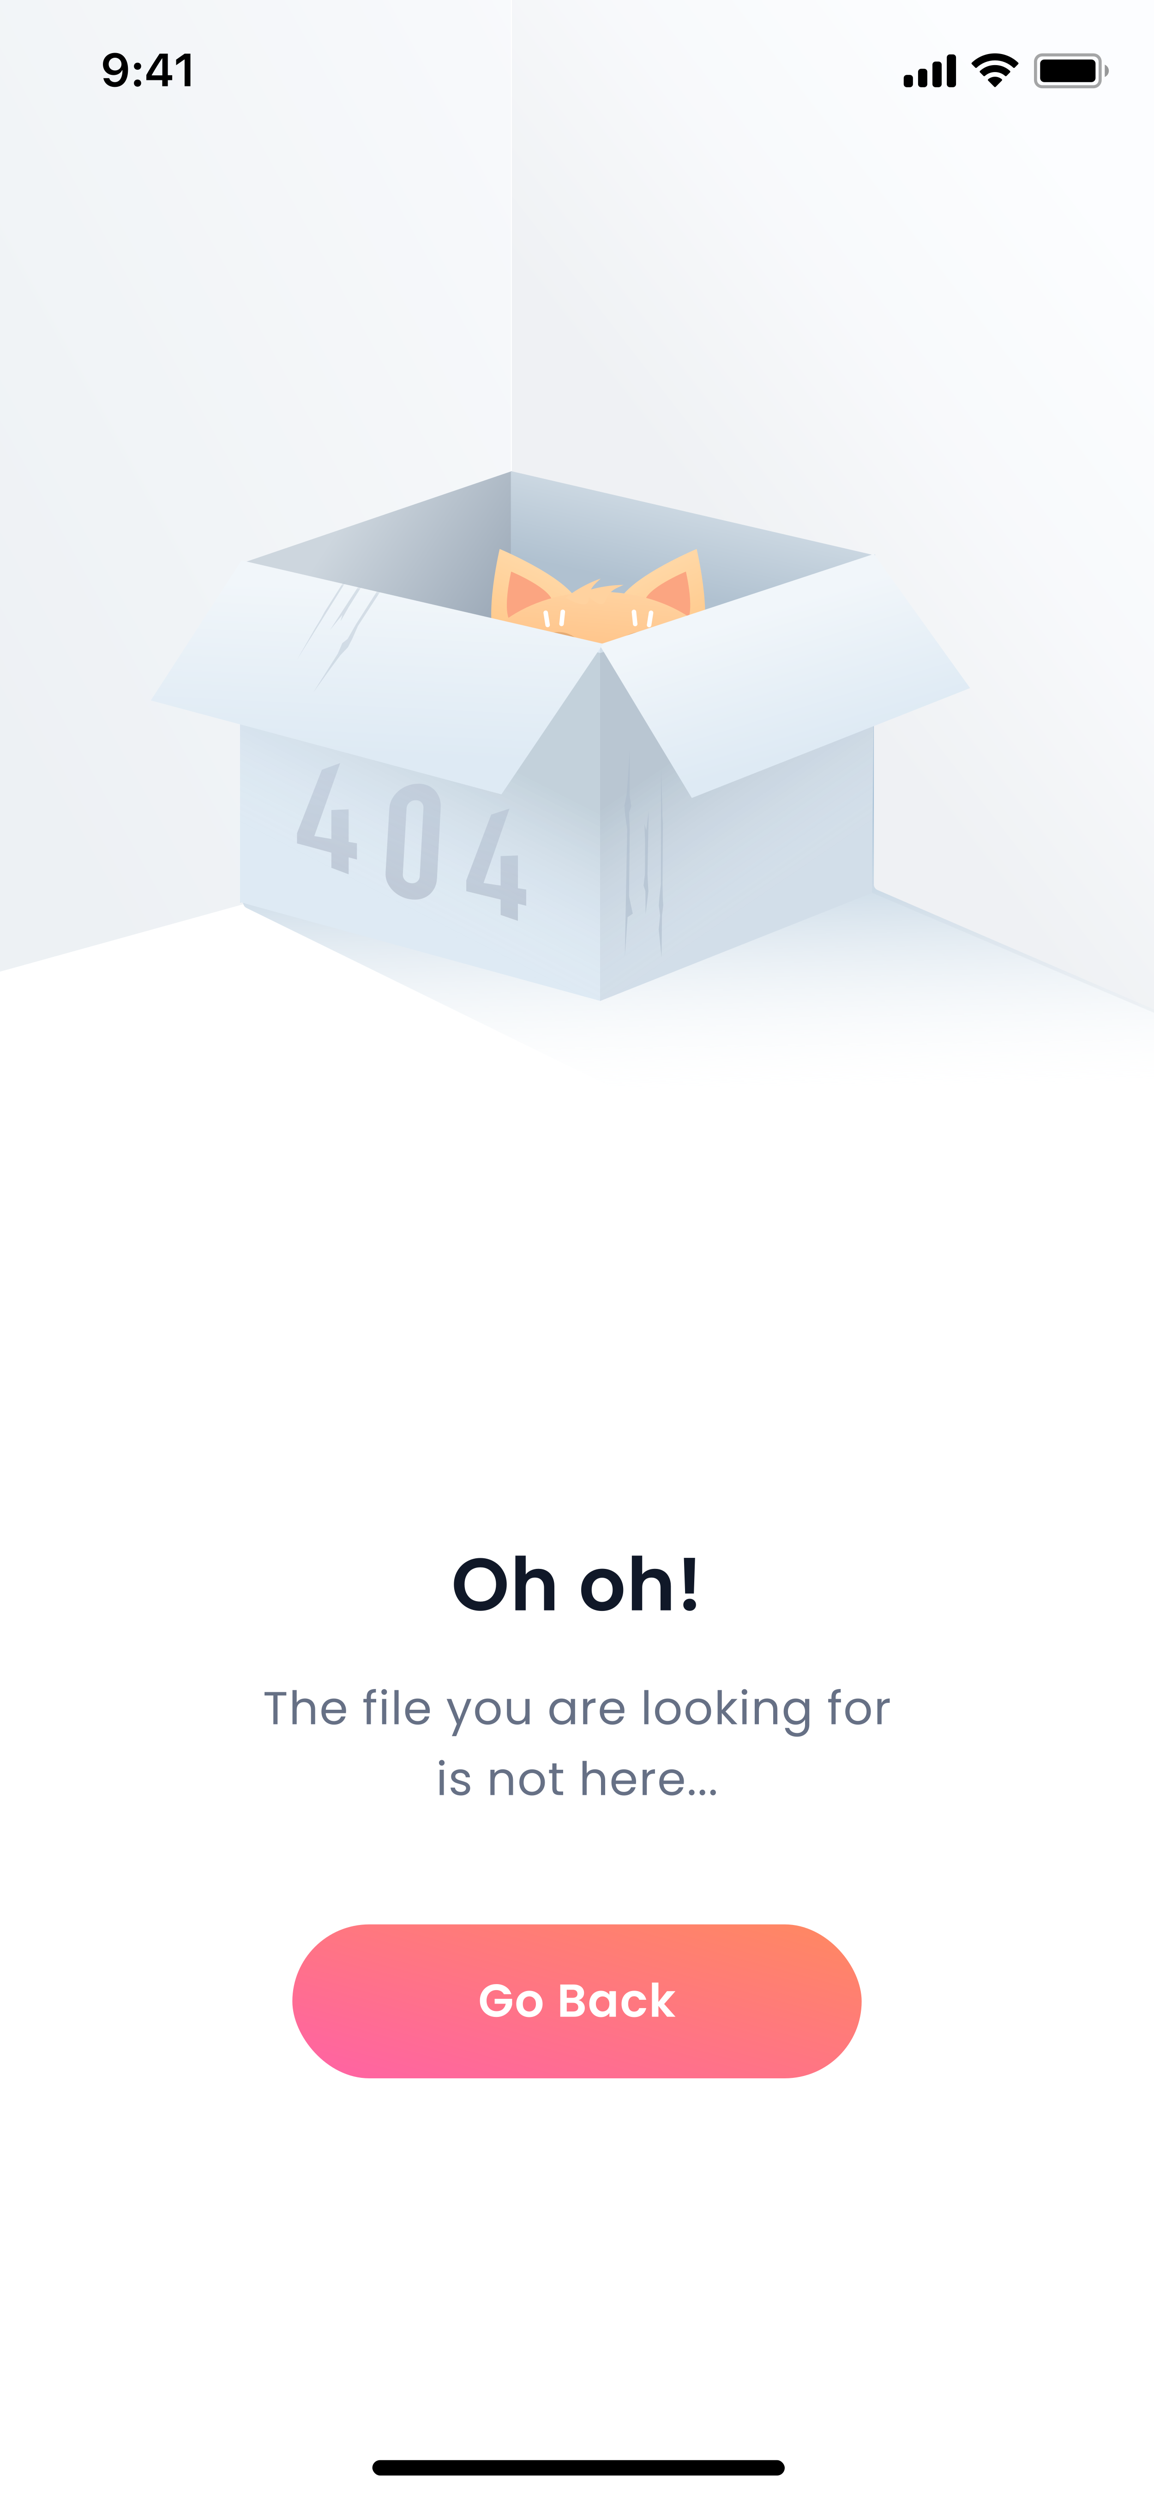 <svg width="375" height="812" viewBox="0 0 375 812" fill="none" xmlns="http://www.w3.org/2000/svg">
<g clip-path="url(#clip0_70_12637)">
<rect width="375" height="812" fill="white"/>
<path opacity="0.3" fill-rule="evenodd" clip-rule="evenodd" d="M166.349 -92.442L558 -88V406.727L178.349 245.304L166.349 221.266V-92.442Z" fill="url(#paint0_linear_70_12637)"/>
<path opacity="0.3" fill-rule="evenodd" clip-rule="evenodd" d="M-113 -98H166V245.247L179 266L-79.188 337.5L-113 -98Z" fill="url(#paint1_linear_70_12637)"/>
<path fill-rule="evenodd" clip-rule="evenodd" d="M79 202C79 200.895 79.895 200 81 200L283.966 200V287.228C283.966 288.026 284.44 288.748 285.173 289.064L406.15 341.297C406.882 341.613 407.357 342.335 407.357 343.133V389.203H272.377L80.119 294.899C79.434 294.563 79 293.866 79 293.103V202Z" fill="url(#paint2_linear_70_12637)"/>
<path fill-rule="evenodd" clip-rule="evenodd" d="M166.358 153L78 183.106V293.106L165.358 263L166.358 153Z" fill="url(#paint3_linear_70_12637)"/>
<path fill-rule="evenodd" clip-rule="evenodd" d="M166 153L283.176 180.106V290.106L166 263V153Z" fill="url(#paint4_linear_70_12637)"/>
<g filter="url(#filter0_d_70_12637)">
<path fill-rule="evenodd" clip-rule="evenodd" d="M162.371 158.291C162.371 158.291 188.167 169.072 188.271 177.597C188.364 185.222 168.881 195.15 162.767 190.592C155.931 185.497 162.371 158.291 162.371 158.291Z" fill="url(#paint5_linear_70_12637)"/>
<path fill-rule="evenodd" clip-rule="evenodd" d="M166.114 165.637C166.114 165.637 179.431 171.203 179.485 175.604C179.533 179.541 169.475 184.666 166.318 182.313C162.789 179.682 166.114 165.637 166.114 165.637Z" fill="#FBA581"/>
<path fill-rule="evenodd" clip-rule="evenodd" d="M226.386 158.291C226.386 158.291 200.591 169.072 200.487 177.597C200.393 185.222 219.877 195.15 225.991 190.592C232.827 185.497 226.386 158.291 226.386 158.291Z" fill="url(#paint6_linear_70_12637)"/>
<path fill-rule="evenodd" clip-rule="evenodd" d="M222.882 165.637C222.882 165.637 209.565 171.203 209.512 175.604C209.463 179.541 219.522 184.666 222.678 182.313C226.207 179.682 222.882 165.637 222.882 165.637Z" fill="#FBA581"/>
<ellipse cx="194.771" cy="202.582" rx="42.667" ry="30.388" fill="url(#paint7_linear_70_12637)"/>
<path d="M182.474 182.64C182.584 181.594 182.886 178.714 182.886 178.714" stroke="white" stroke-width="1.466" stroke-linecap="round"/>
<path d="M177.956 182.975C177.842 182.255 177.327 179.004 177.327 179.004" stroke="white" stroke-width="1.466" stroke-linecap="round"/>
<path d="M206.417 182.66C206.307 181.614 206.005 178.734 206.005 178.734" stroke="white" stroke-width="1.466" stroke-linecap="round"/>
<path d="M210.935 182.994C211.049 182.274 211.564 179.023 211.564 179.023" stroke="white" stroke-width="1.466" stroke-linecap="round"/>
<path fill-rule="evenodd" clip-rule="evenodd" d="M183.811 174.148C183.811 174.148 188.323 170.315 195.21 167.898C193.305 169.752 191.448 170.894 191.307 174.716C191.166 178.537 183.811 174.148 183.811 174.148Z" fill="#FFD29F"/>
<path fill-rule="evenodd" clip-rule="evenodd" d="M189.811 172.167C189.811 172.167 195.325 170.012 202.623 169.969C200.219 171.101 198.091 171.577 196.714 175.144C195.336 178.712 189.811 172.167 189.811 172.167Z" fill="#FFD29F"/>
<path fill-rule="evenodd" clip-rule="evenodd" d="M162.027 188.428C162.027 188.428 156.934 191.446 152.407 197.171C154.78 195.973 156.464 194.59 160.124 195.7C163.783 196.811 162.027 188.428 162.027 188.428Z" fill="#FFC083"/>
<path fill-rule="evenodd" clip-rule="evenodd" d="M159.679 193.861C159.679 193.861 154.585 196.88 150.058 202.604C152.431 201.406 154.116 200.023 157.775 201.134C161.434 202.244 159.679 193.861 159.679 193.861Z" fill="#FFC083"/>
<path fill-rule="evenodd" clip-rule="evenodd" d="M160.764 197.407C160.764 197.407 151.046 201.125 149.678 210.5C152.302 206.89 154.153 205.478 159.909 205.768C165.664 206.058 160.764 197.407 160.764 197.407Z" fill="#FFC083"/>
<path fill-rule="evenodd" clip-rule="evenodd" d="M153.566 205.862C153.566 205.862 150.312 210.808 148.752 217.938C150.36 215.821 151.267 213.839 155.043 213.233C158.819 212.627 153.566 205.862 153.566 205.862Z" fill="#FFC083"/>
<path fill-rule="evenodd" clip-rule="evenodd" d="M153.837 211.776C153.837 211.776 150.583 216.721 149.023 223.851C150.631 221.734 151.538 219.752 155.314 219.146C159.09 218.54 153.837 211.776 153.837 211.776Z" fill="#FFC083"/>
<path fill-rule="evenodd" clip-rule="evenodd" d="M156.367 214.486C156.367 214.486 149.262 222.089 152.142 231.114C152.918 226.719 153.964 224.639 159.264 222.376C164.564 220.114 156.367 214.486 156.367 214.486Z" fill="#FFC083"/>
<path fill-rule="evenodd" clip-rule="evenodd" d="M166.327 208.617C166.327 208.617 165.673 214.501 167.52 221.562C167.991 218.946 167.901 216.768 170.99 214.514C174.079 212.26 166.327 208.617 166.327 208.617Z" fill="#FFC083"/>
<path fill-rule="evenodd" clip-rule="evenodd" d="M169.253 213.763C169.253 213.763 168.599 219.647 170.446 226.708C170.917 224.092 170.826 221.914 173.916 219.66C177.005 217.406 169.253 213.763 169.253 213.763Z" fill="#FFC083"/>
<path fill-rule="evenodd" clip-rule="evenodd" d="M172.738 215.03C172.738 215.03 169.859 225.029 176.523 231.763C175.219 227.495 175.206 225.167 178.901 220.745C182.596 216.323 172.738 215.03 172.738 215.03Z" fill="#FFC083"/>
<path fill-rule="evenodd" clip-rule="evenodd" d="M174.528 223.82C174.528 223.82 176.808 229.283 181.847 234.563C180.991 232.047 179.856 230.186 181.465 226.717C183.074 223.248 174.528 223.82 174.528 223.82Z" fill="#FFC083"/>
<path fill-rule="evenodd" clip-rule="evenodd" d="M179.582 226.902C179.582 226.902 181.862 232.366 186.901 237.645C186.045 235.129 184.91 233.268 186.519 229.799C188.128 226.33 179.582 226.902 179.582 226.902Z" fill="#FFC083"/>
<path fill-rule="evenodd" clip-rule="evenodd" d="M183.244 226.32C183.244 226.32 185.574 236.461 194.667 239.121C191.457 236.02 190.317 233.99 191.405 228.331C192.493 222.672 183.244 226.32 183.244 226.32Z" fill="#FFC083"/>
<path fill-rule="evenodd" clip-rule="evenodd" d="M226.973 188.428C226.973 188.428 232.066 191.446 236.593 197.171C234.22 195.973 232.536 194.59 228.876 195.7C225.217 196.811 226.973 188.428 226.973 188.428Z" fill="#FFC083"/>
<path fill-rule="evenodd" clip-rule="evenodd" d="M229.321 193.861C229.321 193.861 234.415 196.88 238.942 202.604C236.569 201.406 234.884 200.023 231.225 201.134C227.566 202.244 229.321 193.861 229.321 193.861Z" fill="#FFC083"/>
<path fill-rule="evenodd" clip-rule="evenodd" d="M228.236 197.407C228.236 197.407 237.954 201.125 239.322 210.5C236.698 206.89 234.847 205.478 229.091 205.768C223.336 206.058 228.236 197.407 228.236 197.407Z" fill="#FFC083"/>
<path fill-rule="evenodd" clip-rule="evenodd" d="M235.434 205.862C235.434 205.862 238.688 210.808 240.248 217.938C238.64 215.821 237.733 213.839 233.957 213.233C230.181 212.627 235.434 205.862 235.434 205.862Z" fill="#FFC083"/>
<path fill-rule="evenodd" clip-rule="evenodd" d="M235.163 211.776C235.163 211.776 238.417 216.721 239.977 223.851C238.369 221.734 237.462 219.752 233.686 219.146C229.91 218.54 235.163 211.776 235.163 211.776Z" fill="#FFC083"/>
<path fill-rule="evenodd" clip-rule="evenodd" d="M232.633 214.486C232.633 214.486 239.738 222.089 236.858 231.114C236.082 226.719 235.036 224.639 229.736 222.376C224.436 220.114 232.633 214.486 232.633 214.486Z" fill="#FFC083"/>
<path fill-rule="evenodd" clip-rule="evenodd" d="M226.265 208.617C226.265 208.617 226.92 214.501 225.073 221.562C224.601 218.946 224.692 216.768 221.603 214.514C218.513 212.26 226.265 208.617 226.265 208.617Z" fill="#FFC083"/>
<path fill-rule="evenodd" clip-rule="evenodd" d="M223.339 213.763C223.339 213.763 223.994 219.647 222.147 226.708C221.675 224.091 221.766 221.914 218.677 219.659C215.587 217.405 223.339 213.763 223.339 213.763Z" fill="#FFC083"/>
<path fill-rule="evenodd" clip-rule="evenodd" d="M219.854 215.029C219.854 215.029 222.733 225.028 216.07 231.763C217.374 227.495 217.386 225.167 213.691 220.744C209.996 216.322 219.854 215.029 219.854 215.029Z" fill="#FFC083"/>
<path fill-rule="evenodd" clip-rule="evenodd" d="M218.065 223.818C218.065 223.818 215.785 229.282 210.746 234.562C211.602 232.045 212.738 230.184 211.129 226.715C209.52 223.246 218.065 223.818 218.065 223.818Z" fill="#FFC083"/>
<path fill-rule="evenodd" clip-rule="evenodd" d="M213.012 226.9C213.012 226.9 210.731 232.364 205.693 237.644C206.549 235.127 207.684 233.266 206.075 229.797C204.466 226.328 213.012 226.9 213.012 226.9Z" fill="#FFC083"/>
<path fill-rule="evenodd" clip-rule="evenodd" d="M209.349 226.318C209.349 226.318 207.02 236.46 197.927 239.119C201.137 236.018 202.276 233.988 201.188 228.329C200.1 222.67 209.349 226.318 209.349 226.318Z" fill="#FFC083"/>
<path d="M181.462 186.168C185.944 186.168 189.566 189.768 189.566 194.194C189.565 198.62 185.944 202.22 181.462 202.22C176.98 202.22 173.36 198.62 173.359 194.194C173.359 189.768 176.98 186.168 181.462 186.168Z" fill="white" stroke="#E5AB74" stroke-width="1.8"/>
<path d="M178.722 196.088C179.374 193.07 184.023 193.02 184.868 196.088" stroke="#767676" stroke-width="1.56" stroke-linecap="round"/>
<path d="M208.08 186.168C212.562 186.168 216.183 189.768 216.183 194.194C216.183 198.62 212.562 202.22 208.08 202.22C203.597 202.22 199.977 198.62 199.977 194.194C199.977 189.768 203.597 186.168 208.08 186.168Z" fill="white" stroke="#E5AB74" stroke-width="1.8"/>
<path d="M205.34 196.088C205.991 193.07 210.64 193.02 211.485 196.088" stroke="#767676" stroke-width="1.56" stroke-linecap="round"/>
<ellipse cx="191.826" cy="205.739" rx="2.493" ry="2.169" fill="white"/>
<ellipse cx="2.493" cy="2.169" rx="2.493" ry="2.169" transform="matrix(-1 0 0 1 200.39 203.571)" fill="white"/>
<path d="M200.423 206.502C199.035 208.464 194.806 207.856 194.993 203.833" stroke="#E08063" stroke-width="1.404" stroke-linecap="round"/>
<path d="M189.351 206.502C190.738 208.464 194.967 207.856 194.78 203.833" stroke="#E08063" stroke-width="1.404" stroke-linecap="round"/>
<path d="M192.657 203.586H196.904" stroke="#78625B" stroke-width="1.404" stroke-linecap="round"/>
<path d="M182.195 207.168C179.68 207.168 168.33 207.168 168.33 207.168" stroke="white" stroke-width="1.38" stroke-linecap="round"/>
<path d="M182.023 210.186C180.535 210.503 173.821 211.93 173.821 211.93" stroke="white" stroke-width="1.38" stroke-linecap="round"/>
<path d="M208.13 207.168C210.645 207.168 221.995 207.168 221.995 207.168" stroke="white" stroke-width="1.38" stroke-linecap="round"/>
<path d="M208.302 210.186C209.79 210.503 216.504 211.93 216.504 211.93" stroke="white" stroke-width="1.38" stroke-linecap="round"/>
</g>
<path fill-rule="evenodd" clip-rule="evenodd" d="M78 183L195.176 210.106V325.106L78 293V183Z" fill="#DEEAF4"/>
<g style="mix-blend-mode:multiply" opacity="0.134" filter="url(#filter1_d_70_12637)">
<path fill-rule="evenodd" clip-rule="evenodd" d="M78 183L195.176 210.106V325.106L78 293V183Z" fill="url(#paint8_linear_70_12637)"/>
</g>
<path opacity="0.2" fill-rule="evenodd" clip-rule="evenodd" d="M107.686 276.928L96.521 273.916V270.594L104.606 249.995L110.546 247.829L102.131 271.543L107.686 272.483V263.085L113.296 262.842V273.432L115.991 273.888V279.168L113.296 278.441V283.971L107.686 281.835V276.928Z" fill="url(#paint9_linear_70_12637)"/>
<path opacity="0.2" fill-rule="evenodd" clip-rule="evenodd" d="M162.686 292.155L151.521 289.448V285.927L159.606 264.575L165.546 262.628L157.131 286.781L162.686 287.626V278.048L168.296 277.83V288.479L170.991 288.889V294.168L168.296 293.514V299.075L162.686 297.155V292.155Z" fill="url(#paint10_linear_70_12637)"/>
<path opacity="0.2" fill-rule="evenodd" clip-rule="evenodd" d="M126.509 262.73C126.578 261.541 126.869 260.475 127.38 259.527C127.892 258.574 128.551 257.741 129.358 257.026C130.166 256.305 131.083 255.731 132.11 255.307C133.137 254.879 134.2 254.627 135.298 254.553C136.397 254.479 137.439 254.596 138.426 254.906C139.413 255.22 140.272 255.718 141.002 256.399C141.733 257.087 142.3 257.934 142.704 258.938C143.108 259.947 143.276 261.113 143.206 262.43L142.003 285.199C141.934 286.496 141.644 287.617 141.132 288.559C140.621 289.495 139.962 290.259 139.154 290.85C138.347 291.435 137.43 291.828 136.403 292.03C135.376 292.229 134.313 292.236 133.214 292.054C132.116 291.873 131.073 291.524 130.086 291.01C129.1 290.501 128.241 289.858 127.51 289.083C126.78 288.315 126.212 287.444 125.808 286.47C125.405 285.5 125.237 284.433 125.306 283.264L126.509 262.73ZM130.908 283.894C130.866 284.635 131.088 285.281 131.572 285.834C132.057 286.391 132.702 286.723 133.508 286.829C134.313 286.936 134.986 286.773 135.527 286.339C136.067 285.901 136.359 285.297 136.401 284.53L137.604 262.511C137.646 261.733 137.425 261.093 136.94 260.595C136.455 260.1 135.81 259.867 135.005 259.895C134.199 259.922 133.526 260.196 132.986 260.712C132.445 261.225 132.154 261.857 132.112 262.61L130.908 283.894Z" fill="url(#paint11_linear_70_12637)"/>
<path fill-rule="evenodd" clip-rule="evenodd" d="M284.358 180L195 210.106V325.106L283.358 290L284.358 180Z" fill="#D2DEE9"/>
<g style="mix-blend-mode:multiply" opacity="0.134" filter="url(#filter2_d_70_12637)">
<path fill-rule="evenodd" clip-rule="evenodd" d="M284.358 180L195 210.106V325.106L283.358 290L284.358 180Z" fill="url(#paint12_linear_70_12637)"/>
</g>
<path fill-rule="evenodd" clip-rule="evenodd" d="M283.987 179.919L315.227 223.47L224.797 259.166L194.76 209.339L283.987 179.919Z" fill="url(#paint13_linear_70_12637)"/>
<g opacity="0.6">
<path fill-rule="evenodd" clip-rule="evenodd" d="M204.021 253.154L203.617 258.147L202.897 261.69L203.157 264.736L203.809 269.318L203.04 310.754L203.942 297.866L205.622 296.753L204.414 291.112L204.633 269.375L204.419 263.904L205.159 261.848L204.585 258.214L204.663 243.195L204.021 253.154Z" fill="#ACBBCB"/>
<path fill-rule="evenodd" clip-rule="evenodd" d="M210.694 289.562L210.405 283.96L210.8 263.309L210.019 269.675L209.402 267.598L209.609 273.011L209.585 283.86L209.129 287.577L209.732 289.444L209.788 296.947L210.694 289.562Z" fill="#ACBBCB"/>
<path fill-rule="evenodd" clip-rule="evenodd" d="M214.062 301.848L214.503 297.313L214.089 294.059L214.293 291.298L214.765 287.156L214.797 249.42L215.207 261.185L215.257 264.981L215.423 267.35L215.289 287.138L215.388 291.963L215.529 294.009L215.119 297.292L214.98 310.961L214.062 301.848Z" fill="#ACBBCB"/>
</g>
<path fill-rule="evenodd" clip-rule="evenodd" d="M78.478 182L49 227.491L162.936 258L196 209.107L78.478 182Z" fill="url(#paint14_linear_70_12637)"/>
<mask id="mask0_70_12637" style="mask-type:luminance" maskUnits="userSpaceOnUse" x="49" y="182" width="147" height="76">
<path fill-rule="evenodd" clip-rule="evenodd" d="M78.478 182L49 227.491L162.936 258L196 209.107L78.478 182Z" fill="white"/>
</mask>
<g mask="url(#mask0_70_12637)">
<g opacity="0.4">
<path fill-rule="evenodd" clip-rule="evenodd" d="M107.585 216.861L110.574 212.841L113.063 210.218L114.457 207.497L116.332 203.266L138.941 168.533L131.347 178.985L129.332 179.038L127.367 184.463L115.663 202.78L112.945 207.534L111.228 208.885L109.789 212.271L101.764 224.966L107.585 216.861Z" fill="#ACBBCB"/>
<path fill-rule="evenodd" clip-rule="evenodd" d="M121.22 182.449L118.497 187.353L107.218 204.656L111.254 199.672L110.677 201.76L113.369 197.06L119.139 187.873L121.496 184.962L121.974 183.059L125.902 176.667L121.22 182.449Z" fill="#ACBBCB"/>
<path fill-rule="evenodd" clip-rule="evenodd" d="M124.875 170.246L122.098 173.857L120.724 176.836L119.088 179.07L116.493 182.332L96.469 214.317L102.355 204.122L104.325 200.877L105.44 198.78L116.039 182.07L118.512 177.926L119.476 176.116L121.564 173.549L128.926 162.031L124.875 170.246Z" fill="#ACBBCB"/>
</g>
</g>
<path d="M156.089 523.168C154.521 523.168 153.081 522.8 151.769 522.064C150.457 521.328 149.417 520.312 148.649 519.016C147.881 517.704 147.497 516.224 147.497 514.576C147.497 512.944 147.881 511.48 148.649 510.184C149.417 508.872 150.457 507.848 151.769 507.112C153.081 506.376 154.521 506.008 156.089 506.008C157.673 506.008 159.113 506.376 160.409 507.112C161.721 507.848 162.753 508.872 163.505 510.184C164.273 511.48 164.657 512.944 164.657 514.576C164.657 516.224 164.273 517.704 163.505 519.016C162.753 520.312 161.721 521.328 160.409 522.064C159.097 522.8 157.657 523.168 156.089 523.168ZM156.089 520.168C157.097 520.168 157.985 519.944 158.753 519.496C159.521 519.032 160.121 518.376 160.553 517.528C160.985 516.68 161.201 515.696 161.201 514.576C161.201 513.456 160.985 512.48 160.553 511.648C160.121 510.8 159.521 510.152 158.753 509.704C157.985 509.256 157.097 509.032 156.089 509.032C155.081 509.032 154.185 509.256 153.401 509.704C152.633 510.152 152.033 510.8 151.601 511.648C151.169 512.48 150.953 513.456 150.953 514.576C150.953 515.696 151.169 516.68 151.601 517.528C152.033 518.376 152.633 519.032 153.401 519.496C154.185 519.944 155.081 520.168 156.089 520.168ZM174.965 509.512C175.973 509.512 176.869 509.736 177.653 510.184C178.437 510.616 179.045 511.264 179.477 512.128C179.925 512.976 180.149 514 180.149 515.2V523H176.789V515.656C176.789 514.6 176.525 513.792 175.997 513.232C175.469 512.656 174.749 512.368 173.837 512.368C172.909 512.368 172.173 512.656 171.629 513.232C171.101 513.792 170.837 514.6 170.837 515.656V523H167.477V505.24H170.837V511.36C171.269 510.784 171.845 510.336 172.565 510.016C173.285 509.68 174.085 509.512 174.965 509.512ZM195.607 523.216C194.327 523.216 193.175 522.936 192.151 522.376C191.127 521.8 190.319 520.992 189.727 519.952C189.151 518.912 188.863 517.712 188.863 516.352C188.863 514.992 189.159 513.792 189.751 512.752C190.359 511.712 191.183 510.912 192.223 510.352C193.263 509.776 194.423 509.488 195.703 509.488C196.983 509.488 198.143 509.776 199.183 510.352C200.223 510.912 201.039 511.712 201.631 512.752C202.239 513.792 202.543 514.992 202.543 516.352C202.543 517.712 202.231 518.912 201.607 519.952C200.999 520.992 200.167 521.8 199.111 522.376C198.071 522.936 196.903 523.216 195.607 523.216ZM195.607 520.288C196.215 520.288 196.783 520.144 197.311 519.856C197.855 519.552 198.287 519.104 198.607 518.512C198.927 517.92 199.087 517.2 199.087 516.352C199.087 515.088 198.751 514.12 198.079 513.448C197.423 512.76 196.615 512.416 195.655 512.416C194.695 512.416 193.887 512.76 193.231 513.448C192.591 514.12 192.271 515.088 192.271 516.352C192.271 517.616 192.583 518.592 193.207 519.28C193.847 519.952 194.647 520.288 195.607 520.288ZM212.815 509.512C213.823 509.512 214.719 509.736 215.503 510.184C216.287 510.616 216.895 511.264 217.327 512.128C217.775 512.976 217.999 514 217.999 515.2V523H214.639V515.656C214.639 514.6 214.375 513.792 213.847 513.232C213.319 512.656 212.599 512.368 211.687 512.368C210.759 512.368 210.023 512.656 209.479 513.232C208.951 513.792 208.687 514.6 208.687 515.656V523H205.327V505.24H208.687V511.36C209.119 510.784 209.695 510.336 210.415 510.016C211.135 509.68 211.935 509.512 212.815 509.512ZM225.859 505.96L225.475 517.552H222.643L222.235 505.96H225.859ZM224.131 523.168C223.523 523.168 223.019 522.984 222.619 522.616C222.235 522.232 222.043 521.76 222.043 521.2C222.043 520.64 222.235 520.176 222.619 519.808C223.019 519.424 223.523 519.232 224.131 519.232C224.723 519.232 225.211 519.424 225.595 519.808C225.979 520.176 226.171 520.64 226.171 521.2C226.171 521.76 225.979 522.232 225.595 522.616C225.211 522.984 224.723 523.168 224.131 523.168Z" fill="#101828"/>
<path d="M93.043 549.545V550.655H90.193V560H88.828V550.655H85.963V549.545H93.043ZM99.123 551.63C99.743 551.63 100.303 551.765 100.803 552.035C101.303 552.295 101.693 552.69 101.973 553.22C102.263 553.75 102.408 554.395 102.408 555.155V560H101.058V555.35C101.058 554.53 100.853 553.905 100.443 553.475C100.033 553.035 99.473 552.815 98.763 552.815C98.043 552.815 97.468 553.04 97.038 553.49C96.618 553.94 96.408 554.595 96.408 555.455V560H95.043V548.9H96.408V552.95C96.678 552.53 97.048 552.205 97.518 551.975C97.998 551.745 98.533 551.63 99.123 551.63ZM112.458 555.575C112.458 555.835 112.443 556.11 112.413 556.4H105.843C105.893 557.21 106.168 557.845 106.668 558.305C107.178 558.755 107.793 558.98 108.513 558.98C109.103 558.98 109.593 558.845 109.983 558.575C110.383 558.295 110.663 557.925 110.823 557.465H112.293C112.073 558.255 111.633 558.9 110.973 559.4C110.313 559.89 109.493 560.135 108.513 560.135C107.733 560.135 107.033 559.96 106.413 559.61C105.803 559.26 105.323 558.765 104.973 558.125C104.623 557.475 104.448 556.725 104.448 555.875C104.448 555.025 104.618 554.28 104.958 553.64C105.298 553 105.773 552.51 106.383 552.17C107.003 551.82 107.713 551.645 108.513 551.645C109.293 551.645 109.983 551.815 110.583 552.155C111.183 552.495 111.643 552.965 111.963 553.565C112.293 554.155 112.458 554.825 112.458 555.575ZM111.048 555.29C111.048 554.77 110.933 554.325 110.703 553.955C110.473 553.575 110.158 553.29 109.758 553.1C109.368 552.9 108.933 552.8 108.453 552.8C107.763 552.8 107.173 553.02 106.683 553.46C106.203 553.9 105.928 554.51 105.858 555.29H111.048ZM122.244 552.905H120.519V560H119.154V552.905H118.089V551.78H119.154V551.195C119.154 550.275 119.389 549.605 119.859 549.185C120.339 548.755 121.104 548.54 122.154 548.54V549.68C121.554 549.68 121.129 549.8 120.879 550.04C120.639 550.27 120.519 550.655 120.519 551.195V551.78H122.244V552.905ZM124.86 550.445C124.6 550.445 124.38 550.355 124.2 550.175C124.02 549.995 123.93 549.775 123.93 549.515C123.93 549.255 124.02 549.035 124.2 548.855C124.38 548.675 124.6 548.585 124.86 548.585C125.11 548.585 125.32 548.675 125.49 548.855C125.67 549.035 125.76 549.255 125.76 549.515C125.76 549.775 125.67 549.995 125.49 550.175C125.32 550.355 125.11 550.445 124.86 550.445ZM125.52 551.78V560H124.155V551.78H125.52ZM129.532 548.9V560H128.167V548.9H129.532ZM139.678 555.575C139.678 555.835 139.663 556.11 139.633 556.4H133.063C133.113 557.21 133.388 557.845 133.888 558.305C134.398 558.755 135.013 558.98 135.733 558.98C136.323 558.98 136.813 558.845 137.203 558.575C137.603 558.295 137.883 557.925 138.043 557.465H139.513C139.293 558.255 138.853 558.9 138.193 559.4C137.533 559.89 136.713 560.135 135.733 560.135C134.953 560.135 134.253 559.96 133.633 559.61C133.023 559.26 132.543 558.765 132.193 558.125C131.843 557.475 131.668 556.725 131.668 555.875C131.668 555.025 131.838 554.28 132.178 553.64C132.518 553 132.993 552.51 133.603 552.17C134.223 551.82 134.933 551.645 135.733 551.645C136.513 551.645 137.203 551.815 137.803 552.155C138.403 552.495 138.863 552.965 139.183 553.565C139.513 554.155 139.678 554.825 139.678 555.575ZM138.268 555.29C138.268 554.77 138.153 554.325 137.923 553.955C137.693 553.575 137.378 553.29 136.978 553.1C136.588 552.9 136.153 552.8 135.673 552.8C134.983 552.8 134.393 553.02 133.903 553.46C133.423 553.9 133.148 554.51 133.078 555.29H138.268ZM153.199 551.78L148.249 563.87H146.839L148.459 559.91L145.144 551.78H146.659L149.239 558.44L151.789 551.78H153.199ZM158.476 560.135C157.706 560.135 157.006 559.96 156.376 559.61C155.756 559.26 155.266 558.765 154.906 558.125C154.556 557.475 154.381 556.725 154.381 555.875C154.381 555.035 154.561 554.295 154.921 553.655C155.291 553.005 155.791 552.51 156.421 552.17C157.051 551.82 157.756 551.645 158.536 551.645C159.316 551.645 160.021 551.82 160.651 552.17C161.281 552.51 161.776 553 162.136 553.64C162.506 554.28 162.691 555.025 162.691 555.875C162.691 556.725 162.501 557.475 162.121 558.125C161.751 558.765 161.246 559.26 160.606 559.61C159.966 559.96 159.256 560.135 158.476 560.135ZM158.476 558.935C158.966 558.935 159.426 558.82 159.856 558.59C160.286 558.36 160.631 558.015 160.891 557.555C161.161 557.095 161.296 556.535 161.296 555.875C161.296 555.215 161.166 554.655 160.906 554.195C160.646 553.735 160.306 553.395 159.886 553.175C159.466 552.945 159.011 552.83 158.521 552.83C158.021 552.83 157.561 552.945 157.141 553.175C156.731 553.395 156.401 553.735 156.151 554.195C155.901 554.655 155.776 555.215 155.776 555.875C155.776 556.545 155.896 557.11 156.136 557.57C156.386 558.03 156.716 558.375 157.126 558.605C157.536 558.825 157.986 558.935 158.476 558.935ZM172.096 551.78V560H170.731V558.785C170.471 559.205 170.106 559.535 169.636 559.775C169.176 560.005 168.666 560.12 168.106 560.12C167.466 560.12 166.891 559.99 166.381 559.73C165.871 559.46 165.466 559.06 165.166 558.53C164.876 558 164.731 557.355 164.731 556.595V551.78H166.081V556.415C166.081 557.225 166.286 557.85 166.696 558.29C167.106 558.72 167.666 558.935 168.376 558.935C169.106 558.935 169.681 558.71 170.101 558.26C170.521 557.81 170.731 557.155 170.731 556.295V551.78H172.096ZM178.529 555.86C178.529 555.02 178.699 554.285 179.039 553.655C179.379 553.015 179.844 552.52 180.434 552.17C181.034 551.82 181.699 551.645 182.429 551.645C183.149 551.645 183.774 551.8 184.304 552.11C184.834 552.42 185.229 552.81 185.489 553.28V551.78H186.869V560H185.489V558.47C185.219 558.95 184.814 559.35 184.274 559.67C183.744 559.98 183.124 560.135 182.414 560.135C181.684 560.135 181.024 559.955 180.434 559.595C179.844 559.235 179.379 558.73 179.039 558.08C178.699 557.43 178.529 556.69 178.529 555.86ZM185.489 555.875C185.489 555.255 185.364 554.715 185.114 554.255C184.864 553.795 184.524 553.445 184.094 553.205C183.674 552.955 183.209 552.83 182.699 552.83C182.189 552.83 181.724 552.95 181.304 553.19C180.884 553.43 180.549 553.78 180.299 554.24C180.049 554.7 179.924 555.24 179.924 555.86C179.924 556.49 180.049 557.04 180.299 557.51C180.549 557.97 180.884 558.325 181.304 558.575C181.724 558.815 182.189 558.935 182.699 558.935C183.209 558.935 183.674 558.815 184.094 558.575C184.524 558.325 184.864 557.97 185.114 557.51C185.364 557.04 185.489 556.495 185.489 555.875ZM190.861 553.115C191.101 552.645 191.441 552.28 191.881 552.02C192.331 551.76 192.876 551.63 193.516 551.63V553.04H193.156C191.626 553.04 190.861 553.87 190.861 555.53V560H189.496V551.78H190.861V553.115ZM202.912 555.575C202.912 555.835 202.897 556.11 202.867 556.4H196.297C196.347 557.21 196.622 557.845 197.122 558.305C197.632 558.755 198.247 558.98 198.967 558.98C199.557 558.98 200.047 558.845 200.437 558.575C200.837 558.295 201.117 557.925 201.277 557.465H202.747C202.527 558.255 202.087 558.9 201.427 559.4C200.767 559.89 199.947 560.135 198.967 560.135C198.187 560.135 197.487 559.96 196.867 559.61C196.257 559.26 195.777 558.765 195.427 558.125C195.077 557.475 194.902 556.725 194.902 555.875C194.902 555.025 195.072 554.28 195.412 553.64C195.752 553 196.227 552.51 196.837 552.17C197.457 551.82 198.167 551.645 198.967 551.645C199.747 551.645 200.437 551.815 201.037 552.155C201.637 552.495 202.097 552.965 202.417 553.565C202.747 554.155 202.912 554.825 202.912 555.575ZM201.502 555.29C201.502 554.77 201.387 554.325 201.157 553.955C200.927 553.575 200.612 553.29 200.212 553.1C199.822 552.9 199.387 552.8 198.907 552.8C198.217 552.8 197.627 553.02 197.137 553.46C196.657 553.9 196.382 554.51 196.312 555.29H201.502ZM210.718 548.9V560H209.353V548.9H210.718ZM216.949 560.135C216.179 560.135 215.479 559.96 214.849 559.61C214.229 559.26 213.739 558.765 213.379 558.125C213.029 557.475 212.854 556.725 212.854 555.875C212.854 555.035 213.034 554.295 213.394 553.655C213.764 553.005 214.264 552.51 214.894 552.17C215.524 551.82 216.229 551.645 217.009 551.645C217.789 551.645 218.494 551.82 219.124 552.17C219.754 552.51 220.249 553 220.609 553.64C220.979 554.28 221.164 555.025 221.164 555.875C221.164 556.725 220.974 557.475 220.594 558.125C220.224 558.765 219.719 559.26 219.079 559.61C218.439 559.96 217.729 560.135 216.949 560.135ZM216.949 558.935C217.439 558.935 217.899 558.82 218.329 558.59C218.759 558.36 219.104 558.015 219.364 557.555C219.634 557.095 219.769 556.535 219.769 555.875C219.769 555.215 219.639 554.655 219.379 554.195C219.119 553.735 218.779 553.395 218.359 553.175C217.939 552.945 217.484 552.83 216.994 552.83C216.494 552.83 216.034 552.945 215.614 553.175C215.204 553.395 214.874 553.735 214.624 554.195C214.374 554.655 214.249 555.215 214.249 555.875C214.249 556.545 214.369 557.11 214.609 557.57C214.859 558.03 215.189 558.375 215.599 558.605C216.009 558.825 216.459 558.935 216.949 558.935ZM226.864 560.135C226.094 560.135 225.394 559.96 224.764 559.61C224.144 559.26 223.654 558.765 223.294 558.125C222.944 557.475 222.769 556.725 222.769 555.875C222.769 555.035 222.949 554.295 223.309 553.655C223.679 553.005 224.179 552.51 224.809 552.17C225.439 551.82 226.144 551.645 226.924 551.645C227.704 551.645 228.409 551.82 229.039 552.17C229.669 552.51 230.164 553 230.524 553.64C230.894 554.28 231.079 555.025 231.079 555.875C231.079 556.725 230.889 557.475 230.509 558.125C230.139 558.765 229.634 559.26 228.994 559.61C228.354 559.96 227.644 560.135 226.864 560.135ZM226.864 558.935C227.354 558.935 227.814 558.82 228.244 558.59C228.674 558.36 229.019 558.015 229.279 557.555C229.549 557.095 229.684 556.535 229.684 555.875C229.684 555.215 229.554 554.655 229.294 554.195C229.034 553.735 228.694 553.395 228.274 553.175C227.854 552.945 227.399 552.83 226.909 552.83C226.409 552.83 225.949 552.945 225.529 553.175C225.119 553.395 224.789 553.735 224.539 554.195C224.289 554.655 224.164 555.215 224.164 555.875C224.164 556.545 224.284 557.11 224.524 557.57C224.774 558.03 225.104 558.375 225.514 558.605C225.924 558.825 226.374 558.935 226.864 558.935ZM237.783 560L234.558 556.37V560H233.193V548.9H234.558V555.425L237.723 551.78H239.628L235.758 555.875L239.643 560H237.783ZM241.938 550.445C241.678 550.445 241.458 550.355 241.278 550.175C241.098 549.995 241.008 549.775 241.008 549.515C241.008 549.255 241.098 549.035 241.278 548.855C241.458 548.675 241.678 548.585 241.938 548.585C242.188 548.585 242.398 548.675 242.568 548.855C242.748 549.035 242.838 549.255 242.838 549.515C242.838 549.775 242.748 549.995 242.568 550.175C242.398 550.355 242.188 550.445 241.938 550.445ZM242.598 551.78V560H241.233V551.78H242.598ZM249.25 551.63C250.25 551.63 251.06 551.935 251.68 552.545C252.3 553.145 252.61 554.015 252.61 555.155V560H251.26V555.35C251.26 554.53 251.055 553.905 250.645 553.475C250.235 553.035 249.675 552.815 248.965 552.815C248.245 552.815 247.67 553.04 247.24 553.49C246.82 553.94 246.61 554.595 246.61 555.455V560H245.245V551.78H246.61V552.95C246.88 552.53 247.245 552.205 247.705 551.975C248.175 551.745 248.69 551.63 249.25 551.63ZM258.549 551.645C259.259 551.645 259.879 551.8 260.409 552.11C260.949 552.42 261.349 552.81 261.609 553.28V551.78H262.989V560.18C262.989 560.93 262.829 561.595 262.509 562.175C262.189 562.765 261.729 563.225 261.129 563.555C260.539 563.885 259.849 564.05 259.059 564.05C257.979 564.05 257.079 563.795 256.359 563.285C255.639 562.775 255.214 562.08 255.084 561.2H256.434C256.584 561.7 256.894 562.1 257.364 562.4C257.834 562.71 258.399 562.865 259.059 562.865C259.809 562.865 260.419 562.63 260.889 562.16C261.369 561.69 261.609 561.03 261.609 560.18V558.455C261.339 558.935 260.939 559.335 260.409 559.655C259.879 559.975 259.259 560.135 258.549 560.135C257.819 560.135 257.154 559.955 256.554 559.595C255.964 559.235 255.499 558.73 255.159 558.08C254.819 557.43 254.649 556.69 254.649 555.86C254.649 555.02 254.819 554.285 255.159 553.655C255.499 553.015 255.964 552.52 256.554 552.17C257.154 551.82 257.819 551.645 258.549 551.645ZM261.609 555.875C261.609 555.255 261.484 554.715 261.234 554.255C260.984 553.795 260.644 553.445 260.214 553.205C259.794 552.955 259.329 552.83 258.819 552.83C258.309 552.83 257.844 552.95 257.424 553.19C257.004 553.43 256.669 553.78 256.419 554.24C256.169 554.7 256.044 555.24 256.044 555.86C256.044 556.49 256.169 557.04 256.419 557.51C256.669 557.97 257.004 558.325 257.424 558.575C257.844 558.815 258.309 558.935 258.819 558.935C259.329 558.935 259.794 558.815 260.214 558.575C260.644 558.325 260.984 557.97 261.234 557.51C261.484 557.04 261.609 556.495 261.609 555.875ZM273.28 552.905H271.555V560H270.19V552.905H269.125V551.78H270.19V551.195C270.19 550.275 270.425 549.605 270.895 549.185C271.375 548.755 272.14 548.54 273.19 548.54V549.68C272.59 549.68 272.165 549.8 271.915 550.04C271.675 550.27 271.555 550.655 271.555 551.195V551.78H273.28V552.905ZM278.777 560.135C278.007 560.135 277.307 559.96 276.677 559.61C276.057 559.26 275.567 558.765 275.207 558.125C274.857 557.475 274.682 556.725 274.682 555.875C274.682 555.035 274.862 554.295 275.222 553.655C275.592 553.005 276.092 552.51 276.722 552.17C277.352 551.82 278.057 551.645 278.837 551.645C279.617 551.645 280.322 551.82 280.952 552.17C281.582 552.51 282.077 553 282.437 553.64C282.807 554.28 282.992 555.025 282.992 555.875C282.992 556.725 282.802 557.475 282.422 558.125C282.052 558.765 281.547 559.26 280.907 559.61C280.267 559.96 279.557 560.135 278.777 560.135ZM278.777 558.935C279.267 558.935 279.727 558.82 280.157 558.59C280.587 558.36 280.932 558.015 281.192 557.555C281.462 557.095 281.597 556.535 281.597 555.875C281.597 555.215 281.467 554.655 281.207 554.195C280.947 553.735 280.607 553.395 280.187 553.175C279.767 552.945 279.312 552.83 278.822 552.83C278.322 552.83 277.862 552.945 277.442 553.175C277.032 553.395 276.702 553.735 276.452 554.195C276.202 554.655 276.077 555.215 276.077 555.875C276.077 556.545 276.197 557.11 276.437 557.57C276.687 558.03 277.017 558.375 277.427 558.605C277.837 558.825 278.287 558.935 278.777 558.935ZM286.471 553.115C286.711 552.645 287.051 552.28 287.491 552.02C287.941 551.76 288.486 551.63 289.126 551.63V553.04H288.766C287.236 553.04 286.471 553.87 286.471 555.53V560H285.106V551.78H286.471V553.115ZM143.569 573.445C143.309 573.445 143.089 573.355 142.909 573.175C142.729 572.995 142.639 572.775 142.639 572.515C142.639 572.255 142.729 572.035 142.909 571.855C143.089 571.675 143.309 571.585 143.569 571.585C143.819 571.585 144.029 571.675 144.199 571.855C144.379 572.035 144.469 572.255 144.469 572.515C144.469 572.775 144.379 572.995 144.199 573.175C144.029 573.355 143.819 573.445 143.569 573.445ZM144.229 574.78V583H142.864V574.78H144.229ZM149.785 583.135C149.155 583.135 148.59 583.03 148.09 582.82C147.59 582.6 147.195 582.3 146.905 581.92C146.615 581.53 146.455 581.085 146.425 580.585H147.835C147.875 580.995 148.065 581.33 148.405 581.59C148.755 581.85 149.21 581.98 149.77 581.98C150.29 581.98 150.7 581.865 151 581.635C151.3 581.405 151.45 581.115 151.45 580.765C151.45 580.405 151.29 580.14 150.97 579.97C150.65 579.79 150.155 579.615 149.485 579.445C148.875 579.285 148.375 579.125 147.985 578.965C147.605 578.795 147.275 578.55 146.995 578.23C146.725 577.9 146.59 577.47 146.59 576.94C146.59 576.52 146.715 576.135 146.965 575.785C147.215 575.435 147.57 575.16 148.03 574.96C148.49 574.75 149.015 574.645 149.605 574.645C150.515 574.645 151.25 574.875 151.81 575.335C152.37 575.795 152.67 576.425 152.71 577.225H151.345C151.315 576.795 151.14 576.45 150.82 576.19C150.51 575.93 150.09 575.8 149.56 575.8C149.07 575.8 148.68 575.905 148.39 576.115C148.1 576.325 147.955 576.6 147.955 576.94C147.955 577.21 148.04 577.435 148.21 577.615C148.39 577.785 148.61 577.925 148.87 578.035C149.14 578.135 149.51 578.25 149.98 578.38C150.57 578.54 151.05 578.7 151.42 578.86C151.79 579.01 152.105 579.24 152.365 579.55C152.635 579.86 152.775 580.265 152.785 580.765C152.785 581.215 152.66 581.62 152.41 581.98C152.16 582.34 151.805 582.625 151.345 582.835C150.895 583.035 150.375 583.135 149.785 583.135ZM163.356 574.63C164.356 574.63 165.166 574.935 165.786 575.545C166.406 576.145 166.716 577.015 166.716 578.155V583H165.366V578.35C165.366 577.53 165.161 576.905 164.751 576.475C164.341 576.035 163.781 575.815 163.071 575.815C162.351 575.815 161.776 576.04 161.346 576.49C160.926 576.94 160.716 577.595 160.716 578.455V583H159.351V574.78H160.716V575.95C160.986 575.53 161.351 575.205 161.811 574.975C162.281 574.745 162.796 574.63 163.356 574.63ZM172.851 583.135C172.081 583.135 171.381 582.96 170.751 582.61C170.131 582.26 169.641 581.765 169.281 581.125C168.931 580.475 168.756 579.725 168.756 578.875C168.756 578.035 168.936 577.295 169.296 576.655C169.666 576.005 170.166 575.51 170.796 575.17C171.426 574.82 172.131 574.645 172.911 574.645C173.691 574.645 174.396 574.82 175.026 575.17C175.656 575.51 176.151 576 176.511 576.64C176.881 577.28 177.066 578.025 177.066 578.875C177.066 579.725 176.876 580.475 176.496 581.125C176.126 581.765 175.621 582.26 174.981 582.61C174.341 582.96 173.631 583.135 172.851 583.135ZM172.851 581.935C173.341 581.935 173.801 581.82 174.231 581.59C174.661 581.36 175.006 581.015 175.266 580.555C175.536 580.095 175.671 579.535 175.671 578.875C175.671 578.215 175.541 577.655 175.281 577.195C175.021 576.735 174.681 576.395 174.261 576.175C173.841 575.945 173.386 575.83 172.896 575.83C172.396 575.83 171.936 575.945 171.516 576.175C171.106 576.395 170.776 576.735 170.526 577.195C170.276 577.655 170.151 578.215 170.151 578.875C170.151 579.545 170.271 580.11 170.511 580.57C170.761 581.03 171.091 581.375 171.501 581.605C171.911 581.825 172.361 581.935 172.851 581.935ZM180.846 575.905V580.75C180.846 581.15 180.931 581.435 181.101 581.605C181.271 581.765 181.566 581.845 181.986 581.845H182.991V583H181.761C181.001 583 180.431 582.825 180.051 582.475C179.671 582.125 179.481 581.55 179.481 580.75V575.905H178.416V574.78H179.481V572.71H180.846V574.78H182.991V575.905H180.846ZM193.364 574.63C193.984 574.63 194.544 574.765 195.044 575.035C195.544 575.295 195.934 575.69 196.214 576.22C196.504 576.75 196.649 577.395 196.649 578.155V583H195.299V578.35C195.299 577.53 195.094 576.905 194.684 576.475C194.274 576.035 193.714 575.815 193.004 575.815C192.284 575.815 191.709 576.04 191.279 576.49C190.859 576.94 190.649 577.595 190.649 578.455V583H189.284V571.9H190.649V575.95C190.919 575.53 191.289 575.205 191.759 574.975C192.239 574.745 192.774 574.63 193.364 574.63ZM206.698 578.575C206.698 578.835 206.683 579.11 206.653 579.4H200.083C200.133 580.21 200.408 580.845 200.908 581.305C201.418 581.755 202.033 581.98 202.753 581.98C203.343 581.98 203.833 581.845 204.223 581.575C204.623 581.295 204.903 580.925 205.063 580.465H206.533C206.313 581.255 205.873 581.9 205.213 582.4C204.553 582.89 203.733 583.135 202.753 583.135C201.973 583.135 201.273 582.96 200.653 582.61C200.043 582.26 199.563 581.765 199.213 581.125C198.863 580.475 198.688 579.725 198.688 578.875C198.688 578.025 198.858 577.28 199.198 576.64C199.538 576 200.013 575.51 200.623 575.17C201.243 574.82 201.953 574.645 202.753 574.645C203.533 574.645 204.223 574.815 204.823 575.155C205.423 575.495 205.883 575.965 206.203 576.565C206.533 577.155 206.698 577.825 206.698 578.575ZM205.288 578.29C205.288 577.77 205.173 577.325 204.943 576.955C204.713 576.575 204.398 576.29 203.998 576.1C203.608 575.9 203.173 575.8 202.693 575.8C202.003 575.8 201.413 576.02 200.923 576.46C200.443 576.9 200.168 577.51 200.098 578.29H205.288ZM210.185 576.115C210.425 575.645 210.765 575.28 211.205 575.02C211.655 574.76 212.2 574.63 212.84 574.63V576.04H212.48C210.95 576.04 210.185 576.87 210.185 578.53V583H208.82V574.78H210.185V576.115ZM222.236 578.575C222.236 578.835 222.221 579.11 222.191 579.4H215.621C215.671 580.21 215.946 580.845 216.446 581.305C216.956 581.755 217.571 581.98 218.291 581.98C218.881 581.98 219.371 581.845 219.761 581.575C220.161 581.295 220.441 580.925 220.601 580.465H222.071C221.851 581.255 221.411 581.9 220.751 582.4C220.091 582.89 219.271 583.135 218.291 583.135C217.511 583.135 216.811 582.96 216.191 582.61C215.581 582.26 215.101 581.765 214.751 581.125C214.401 580.475 214.226 579.725 214.226 578.875C214.226 578.025 214.396 577.28 214.736 576.64C215.076 576 215.551 575.51 216.161 575.17C216.781 574.82 217.491 574.645 218.291 574.645C219.071 574.645 219.761 574.815 220.361 575.155C220.961 575.495 221.421 575.965 221.741 576.565C222.071 577.155 222.236 577.825 222.236 578.575ZM220.826 578.29C220.826 577.77 220.711 577.325 220.481 576.955C220.251 576.575 219.936 576.29 219.536 576.1C219.146 575.9 218.711 575.8 218.231 575.8C217.541 575.8 216.951 576.02 216.461 576.46C215.981 576.9 215.706 577.51 215.636 578.29H220.826ZM224.793 583.09C224.533 583.09 224.313 583 224.133 582.82C223.953 582.64 223.863 582.42 223.863 582.16C223.863 581.9 223.953 581.68 224.133 581.5C224.313 581.32 224.533 581.23 224.793 581.23C225.043 581.23 225.253 581.32 225.423 581.5C225.603 581.68 225.693 581.9 225.693 582.16C225.693 582.42 225.603 582.64 225.423 582.82C225.253 583 225.043 583.09 224.793 583.09ZM228.262 583.09C228.002 583.09 227.782 583 227.602 582.82C227.422 582.64 227.332 582.42 227.332 582.16C227.332 581.9 227.422 581.68 227.602 581.5C227.782 581.32 228.002 581.23 228.262 581.23C228.512 581.23 228.722 581.32 228.892 581.5C229.072 581.68 229.162 581.9 229.162 582.16C229.162 582.42 229.072 582.64 228.892 582.82C228.722 583 228.512 583.09 228.262 583.09ZM231.732 583.09C231.472 583.09 231.252 583 231.072 582.82C230.892 582.64 230.802 582.42 230.802 582.16C230.802 581.9 230.892 581.68 231.072 581.5C231.252 581.32 231.472 581.23 231.732 581.23C231.982 581.23 232.192 581.32 232.362 581.5C232.542 581.68 232.632 581.9 232.632 582.16C232.632 582.42 232.542 582.64 232.362 582.82C232.192 583 231.982 583.09 231.732 583.09Z" fill="#667085"/>
<path opacity="0.35" d="M338.667 17.833H355.333C356.53 17.833 357.5 18.804 357.5 20V26C357.5 27.197 356.53 28.166 355.333 28.166H338.667C337.47 28.166 336.5 27.197 336.5 26V20L336.511 19.779C336.622 18.686 337.545 17.833 338.667 17.833Z" stroke="black"/>
<path opacity="0.4" d="M359 21V25C359.805 24.661 360.328 23.873 360.328 23C360.328 22.127 359.805 21.339 359 21Z" fill="black"/>
<path d="M338 20.667C338 19.93 338.597 19.333 339.333 19.333H354.667C355.403 19.333 356 19.93 356 20.667V25.333C356 26.07 355.403 26.667 354.667 26.667H339.333C338.597 26.667 338 26.07 338 25.333V20.667Z" fill="black"/>
<path fill-rule="evenodd" clip-rule="evenodd" d="M323.33 19.608C325.546 19.608 327.677 20.459 329.283 21.986C329.404 22.104 329.598 22.103 329.717 21.983L330.873 20.816C330.933 20.756 330.967 20.673 330.966 20.588C330.966 20.502 330.931 20.42 330.87 20.36C326.655 16.321 320.005 16.321 315.79 20.36C315.729 20.42 315.694 20.502 315.694 20.588C315.693 20.673 315.727 20.756 315.787 20.816L316.943 21.983C317.062 22.103 317.256 22.104 317.377 21.986C318.983 20.459 321.114 19.608 323.33 19.608ZM323.33 23.404C324.548 23.404 325.722 23.856 326.624 24.673C326.746 24.789 326.939 24.787 327.058 24.668L328.212 23.501C328.273 23.44 328.307 23.357 328.306 23.27C328.305 23.184 328.27 23.102 328.208 23.042C325.459 20.485 321.204 20.485 318.455 23.042C318.393 23.102 318.358 23.184 318.357 23.27C318.356 23.357 318.39 23.44 318.451 23.501L319.605 24.668C319.724 24.787 319.917 24.789 320.039 24.673C320.941 23.857 322.114 23.404 323.33 23.404ZM325.643 25.957C325.645 26.044 325.611 26.127 325.549 26.188L323.552 28.204C323.493 28.263 323.414 28.296 323.33 28.296C323.247 28.296 323.167 28.263 323.109 28.204L321.111 26.188C321.049 26.127 321.015 26.044 321.017 25.957C321.019 25.871 321.056 25.789 321.121 25.731C322.396 24.652 324.264 24.652 325.54 25.731C325.604 25.789 325.642 25.871 325.643 25.957Z" fill="black"/>
<path fill-rule="evenodd" clip-rule="evenodd" d="M309.667 17.666H308.667C308.114 17.666 307.667 18.114 307.667 18.666V27.333C307.667 27.886 308.114 28.333 308.667 28.333H309.667C310.219 28.333 310.667 27.886 310.667 27.333V18.666C310.667 18.114 310.219 17.666 309.667 17.666ZM304 20H305C305.552 20 306 20.448 306 21V27.333C306 27.886 305.552 28.333 305 28.333H304C303.448 28.333 303 27.886 303 27.333V21C303 20.448 303.448 20 304 20ZM300.333 22.333H299.333C298.781 22.333 298.333 22.781 298.333 23.333V27.333C298.333 27.886 298.781 28.333 299.333 28.333H300.333C300.886 28.333 301.333 27.886 301.333 27.333V23.333C301.333 22.781 300.886 22.333 300.333 22.333ZM295.667 24.333H294.667C294.114 24.333 293.667 24.781 293.667 25.333V27.333C293.667 27.886 294.114 28.333 294.667 28.333H295.667C296.219 28.333 296.667 27.886 296.667 27.333V25.333C296.667 24.781 296.219 24.333 295.667 24.333Z" fill="black"/>
<path d="M37.321 28.256C40.009 28.256 41.605 26.154 41.605 22.595C41.605 21.254 41.349 20.127 40.858 19.255C40.148 17.9 38.925 17.168 37.379 17.168C35.08 17.168 33.453 18.713 33.453 20.881C33.453 22.917 34.918 24.396 36.932 24.396C38.17 24.396 39.174 23.818 39.672 22.814H39.694C39.694 22.814 39.723 22.814 39.73 22.814C39.745 22.814 39.796 22.814 39.796 22.814C39.796 25.231 38.881 26.674 37.335 26.674C36.427 26.674 35.724 26.176 35.482 25.378H33.6C33.915 27.114 35.387 28.256 37.321 28.256ZM37.387 22.895C36.171 22.895 35.306 22.031 35.306 20.822C35.306 19.643 36.215 18.742 37.394 18.742C38.573 18.742 39.481 19.658 39.481 20.852C39.481 22.031 38.595 22.895 37.387 22.895Z" fill="black"/>
<path d="M44.697 28.154C45.392 28.154 45.868 27.656 45.868 26.997C45.868 26.33 45.392 25.839 44.697 25.839C44.008 25.839 43.525 26.33 43.525 26.997C43.525 27.656 44.008 28.154 44.697 28.154ZM44.697 22.661C45.392 22.661 45.868 22.17 45.868 21.511C45.868 20.844 45.392 20.354 44.697 20.354C44.008 20.354 43.525 20.844 43.525 21.511C43.525 22.17 44.008 22.661 44.697 22.661Z" fill="black"/>
<path d="M52.724 28H54.533V26.03H55.961V24.433H54.533V17.431H51.867C49.999 20.244 48.513 22.595 47.56 24.345V26.03H52.724V28ZM49.311 24.367C50.541 22.199 51.64 20.463 52.651 18.969H52.753V24.477H49.311V24.367Z" fill="black"/>
<path d="M59.99 28H61.88V17.431H59.997L57.236 19.365V21.181L59.865 19.335H59.99V28Z" fill="black"/>
<rect x="121" y="799" width="134" height="5" rx="2.5" fill="black"/>
<g clip-path="url(#clip1_70_12637)">
<rect x="95" y="625" width="185" height="50" rx="25" fill="url(#paint15_linear_70_12637)"/>
<path d="M163.744 647.68C163.504 647.24 163.174 646.905 162.754 646.675C162.334 646.445 161.844 646.33 161.284 646.33C160.664 646.33 160.114 646.47 159.634 646.75C159.154 647.03 158.779 647.43 158.509 647.95C158.239 648.47 158.104 649.07 158.104 649.75C158.104 650.45 158.239 651.06 158.509 651.58C158.789 652.1 159.174 652.5 159.664 652.78C160.154 653.06 160.724 653.2 161.374 653.2C162.174 653.2 162.829 652.99 163.339 652.57C163.849 652.14 164.184 651.545 164.344 650.785H160.744V649.18H166.414V651.01C166.274 651.74 165.974 652.415 165.514 653.035C165.054 653.655 164.459 654.155 163.729 654.535C163.009 654.905 162.199 655.09 161.299 655.09C160.289 655.09 159.374 654.865 158.554 654.415C157.744 653.955 157.104 653.32 156.634 652.51C156.174 651.7 155.944 650.78 155.944 649.75C155.944 648.72 156.174 647.8 156.634 646.99C157.104 646.17 157.744 645.535 158.554 645.085C159.374 644.625 160.284 644.395 161.284 644.395C162.464 644.395 163.489 644.685 164.359 645.265C165.229 645.835 165.829 646.64 166.159 647.68H163.744ZM171.978 655.135C171.178 655.135 170.458 654.96 169.818 654.61C169.178 654.25 168.673 653.745 168.303 653.095C167.943 652.445 167.763 651.695 167.763 650.845C167.763 649.995 167.948 649.245 168.318 648.595C168.698 647.945 169.213 647.445 169.863 647.095C170.513 646.735 171.238 646.555 172.038 646.555C172.838 646.555 173.563 646.735 174.213 647.095C174.863 647.445 175.373 647.945 175.743 648.595C176.123 649.245 176.313 649.995 176.313 650.845C176.313 651.695 176.118 652.445 175.728 653.095C175.348 653.745 174.828 654.25 174.168 654.61C173.518 654.96 172.788 655.135 171.978 655.135ZM171.978 653.305C172.358 653.305 172.713 653.215 173.043 653.035C173.383 652.845 173.653 652.565 173.853 652.195C174.053 651.825 174.153 651.375 174.153 650.845C174.153 650.055 173.943 649.45 173.523 649.03C173.113 648.6 172.608 648.385 172.008 648.385C171.408 648.385 170.903 648.6 170.493 649.03C170.093 649.45 169.893 650.055 169.893 650.845C169.893 651.635 170.088 652.245 170.478 652.675C170.878 653.095 171.378 653.305 171.978 653.305ZM188.008 649.63C188.598 649.74 189.083 650.035 189.463 650.515C189.843 650.995 190.033 651.545 190.033 652.165C190.033 652.725 189.893 653.22 189.613 653.65C189.343 654.07 188.948 654.4 188.428 654.64C187.908 654.88 187.293 655 186.583 655H182.068V644.53H186.388C187.098 644.53 187.708 644.645 188.218 644.875C188.738 645.105 189.128 645.425 189.388 645.835C189.658 646.245 189.793 646.71 189.793 647.23C189.793 647.84 189.628 648.35 189.298 648.76C188.978 649.17 188.548 649.46 188.008 649.63ZM184.168 648.85H186.088C186.588 648.85 186.973 648.74 187.243 648.52C187.513 648.29 187.648 647.965 187.648 647.545C187.648 647.125 187.513 646.8 187.243 646.57C186.973 646.34 186.588 646.225 186.088 646.225H184.168V648.85ZM186.283 653.29C186.793 653.29 187.188 653.17 187.468 652.93C187.758 652.69 187.903 652.35 187.903 651.91C187.903 651.46 187.753 651.11 187.453 650.86C187.153 650.6 186.748 650.47 186.238 650.47H184.168V653.29H186.283ZM191.486 650.815C191.486 649.975 191.651 649.23 191.981 648.58C192.321 647.93 192.776 647.43 193.346 647.08C193.926 646.73 194.571 646.555 195.281 646.555C195.901 646.555 196.441 646.68 196.901 646.93C197.371 647.18 197.746 647.495 198.026 647.875V646.69H200.141V655H198.026V653.785C197.756 654.175 197.381 654.5 196.901 654.76C196.431 655.01 195.886 655.135 195.266 655.135C194.566 655.135 193.926 654.955 193.346 654.595C192.776 654.235 192.321 653.73 191.981 653.08C191.651 652.42 191.486 651.665 191.486 650.815ZM198.026 650.845C198.026 650.335 197.926 649.9 197.726 649.54C197.526 649.17 197.256 648.89 196.916 648.7C196.576 648.5 196.211 648.4 195.821 648.4C195.431 648.4 195.071 648.495 194.741 648.685C194.411 648.875 194.141 649.155 193.931 649.525C193.731 649.885 193.631 650.315 193.631 650.815C193.631 651.315 193.731 651.755 193.931 652.135C194.141 652.505 194.411 652.79 194.741 652.99C195.081 653.19 195.441 653.29 195.821 653.29C196.211 653.29 196.576 653.195 196.916 653.005C197.256 652.805 197.526 652.525 197.726 652.165C197.926 651.795 198.026 651.355 198.026 650.845ZM201.972 650.845C201.972 649.985 202.147 649.235 202.497 648.595C202.847 647.945 203.332 647.445 203.952 647.095C204.572 646.735 205.282 646.555 206.082 646.555C207.112 646.555 207.962 646.815 208.632 647.335C209.312 647.845 209.767 648.565 209.997 649.495H207.732C207.612 649.135 207.407 648.855 207.117 648.655C206.837 648.445 206.487 648.34 206.067 648.34C205.467 648.34 204.992 648.56 204.642 649C204.292 649.43 204.117 650.045 204.117 650.845C204.117 651.635 204.292 652.25 204.642 652.69C204.992 653.12 205.467 653.335 206.067 653.335C206.917 653.335 207.472 652.955 207.732 652.195H209.997C209.767 653.095 209.312 653.81 208.632 654.34C207.952 654.87 207.102 655.135 206.082 655.135C205.282 655.135 204.572 654.96 203.952 654.61C203.332 654.25 202.847 653.75 202.497 653.11C202.147 652.46 201.972 651.705 201.972 650.845ZM216.776 655L213.956 651.46V655H211.856V643.9H213.956V650.215L216.746 646.69H219.476L215.816 650.86L219.506 655H216.776Z" fill="white"/>
</g>
</g>
<defs>
<filter id="filter0_d_70_12637" x="126.752" y="156.291" width="135.496" height="124.83" filterUnits="userSpaceOnUse" color-interpolation-filters="sRGB">
<feFlood flood-opacity="0" result="BackgroundImageFix"/>
<feColorMatrix in="SourceAlpha" type="matrix" values="0 0 0 0 0 0 0 0 0 0 0 0 0 0 0 0 0 0 127 0" result="hardAlpha"/>
<feOffset dy="20"/>
<feGaussianBlur stdDeviation="11"/>
<feColorMatrix type="matrix" values="0 0 0 0 0.047 0 0 0 0 0.264 0 0 0 0 0.449 0 0 0 0.5 0"/>
<feBlend mode="normal" in2="BackgroundImageFix" result="effect1_dropShadow_70_12637"/>
<feBlend mode="normal" in="SourceGraphic" in2="effect1_dropShadow_70_12637" result="shape"/>
</filter>
<filter id="filter1_d_70_12637" x="78" y="183" width="117.176" height="144.106" filterUnits="userSpaceOnUse" color-interpolation-filters="sRGB">
<feFlood flood-opacity="0" result="BackgroundImageFix"/>
<feColorMatrix in="SourceAlpha" type="matrix" values="0 0 0 0 0 0 0 0 0 0 0 0 0 0 0 0 0 0 127 0" result="hardAlpha"/>
<feOffset dy="2"/>
<feColorMatrix type="matrix" values="0 0 0 0 0.235 0 0 0 0 0.347 0 0 0 0 0.475 0 0 0 1 0"/>
<feBlend mode="normal" in2="BackgroundImageFix" result="effect1_dropShadow_70_12637"/>
<feBlend mode="normal" in="SourceGraphic" in2="effect1_dropShadow_70_12637" result="shape"/>
</filter>
<filter id="filter2_d_70_12637" x="195" y="180" width="89.358" height="147.106" filterUnits="userSpaceOnUse" color-interpolation-filters="sRGB">
<feFlood flood-opacity="0" result="BackgroundImageFix"/>
<feColorMatrix in="SourceAlpha" type="matrix" values="0 0 0 0 0 0 0 0 0 0 0 0 0 0 0 0 0 0 127 0" result="hardAlpha"/>
<feOffset dy="2"/>
<feColorMatrix type="matrix" values="0 0 0 0 0.235 0 0 0 0 0.347 0 0 0 0 0.475 0 0 0 1 0"/>
<feBlend mode="normal" in2="BackgroundImageFix" result="effect1_dropShadow_70_12637"/>
<feBlend mode="normal" in="SourceGraphic" in2="effect1_dropShadow_70_12637" result="shape"/>
</filter>
<linearGradient id="paint0_linear_70_12637" x1="299.435" y1="254.436" x2="421.486" y2="159.727" gradientUnits="userSpaceOnUse">
<stop stop-color="#CCD3DC"/>
<stop offset="0.499" stop-color="#E8EDF4"/>
<stop offset="1" stop-color="#F5F9FF"/>
</linearGradient>
<linearGradient id="paint1_linear_70_12637" x1="172.748" y1="-115.819" x2="-104.803" y2="38.399" gradientUnits="userSpaceOnUse">
<stop stop-color="#F2F6FC"/>
<stop offset="1" stop-color="#C6D2DD"/>
</linearGradient>
<linearGradient id="paint2_linear_70_12637" x1="326.939" y1="357.032" x2="325.476" y2="260.46" gradientUnits="userSpaceOnUse">
<stop stop-color="white" stop-opacity="0.01"/>
<stop offset="1" stop-color="#A4BFD5"/>
</linearGradient>
<linearGradient id="paint3_linear_70_12637" x1="138.883" y1="127.889" x2="185.269" y2="158.746" gradientUnits="userSpaceOnUse">
<stop stop-color="#CDD6DE"/>
<stop offset="1" stop-color="#9FACBA"/>
</linearGradient>
<linearGradient id="paint4_linear_70_12637" x1="207.899" y1="149.297" x2="199.342" y2="187.857" gradientUnits="userSpaceOnUse">
<stop stop-color="#D8E2EA"/>
<stop offset="1" stop-color="#B0C1D0"/>
</linearGradient>
<linearGradient id="paint5_linear_70_12637" x1="169.933" y1="133.323" x2="150.41" y2="176.159" gradientUnits="userSpaceOnUse">
<stop stop-color="#FFE7C2"/>
<stop offset="1" stop-color="#FFCB8F"/>
</linearGradient>
<linearGradient id="paint6_linear_70_12637" x1="218.824" y1="133.323" x2="238.347" y2="176.159" gradientUnits="userSpaceOnUse">
<stop stop-color="#FFE7C2"/>
<stop offset="1" stop-color="#FFCB8F"/>
</linearGradient>
<linearGradient id="paint7_linear_70_12637" x1="161.327" y1="146.07" x2="157.132" y2="194.059" gradientUnits="userSpaceOnUse">
<stop stop-color="#FFE2B9"/>
<stop offset="1" stop-color="#FFC083"/>
</linearGradient>
<linearGradient id="paint8_linear_70_12637" x1="131.778" y1="296.483" x2="158.841" y2="243.291" gradientUnits="userSpaceOnUse">
<stop stop-color="white" stop-opacity="0.01"/>
<stop offset="1" stop-color="#132E3C"/>
</linearGradient>
<linearGradient id="paint9_linear_70_12637" x1="97.221" y1="248.38" x2="91.599" y2="279.024" gradientUnits="userSpaceOnUse">
<stop stop-color="#7B86A4"/>
<stop offset="1" stop-color="#454E6B"/>
</linearGradient>
<linearGradient id="paint10_linear_70_12637" x1="152.221" y1="263.183" x2="146.506" y2="294.069" gradientUnits="userSpaceOnUse">
<stop stop-color="#7B86A4"/>
<stop offset="1" stop-color="#454E6B"/>
</linearGradient>
<linearGradient id="paint11_linear_70_12637" x1="126.402" y1="254.216" x2="116.777" y2="284.361" gradientUnits="userSpaceOnUse">
<stop stop-color="#7B86A4"/>
<stop offset="1" stop-color="#454E6B"/>
</linearGradient>
<linearGradient id="paint12_linear_70_12637" x1="243.347" y1="295.879" x2="211.532" y2="249.178" gradientUnits="userSpaceOnUse">
<stop stop-color="white" stop-opacity="0.01"/>
<stop offset="1" stop-color="#132E3C"/>
</linearGradient>
<linearGradient id="paint13_linear_70_12637" x1="257.188" y1="195.659" x2="271.016" y2="240.912" gradientUnits="userSpaceOnUse">
<stop stop-color="#F1F6FA"/>
<stop offset="1" stop-color="#DEEAF4"/>
</linearGradient>
<linearGradient id="paint14_linear_70_12637" x1="80.246" y1="189.167" x2="77.68" y2="243.056" gradientUnits="userSpaceOnUse">
<stop stop-color="#F1F6FA"/>
<stop offset="1" stop-color="#DEEAF4"/>
</linearGradient>
<linearGradient id="paint15_linear_70_12637" x1="187.5" y1="600" x2="162.313" y2="693.193" gradientUnits="userSpaceOnUse">
<stop stop-color="#FF8960"/>
<stop offset="1" stop-color="#FF62A5"/>
</linearGradient>
<clipPath id="clip0_70_12637">
<rect width="375" height="812" fill="white"/>
</clipPath>
<clipPath id="clip1_70_12637">
<rect width="185" height="50" fill="white" transform="translate(95 625)"/>
</clipPath>
</defs>
</svg>
